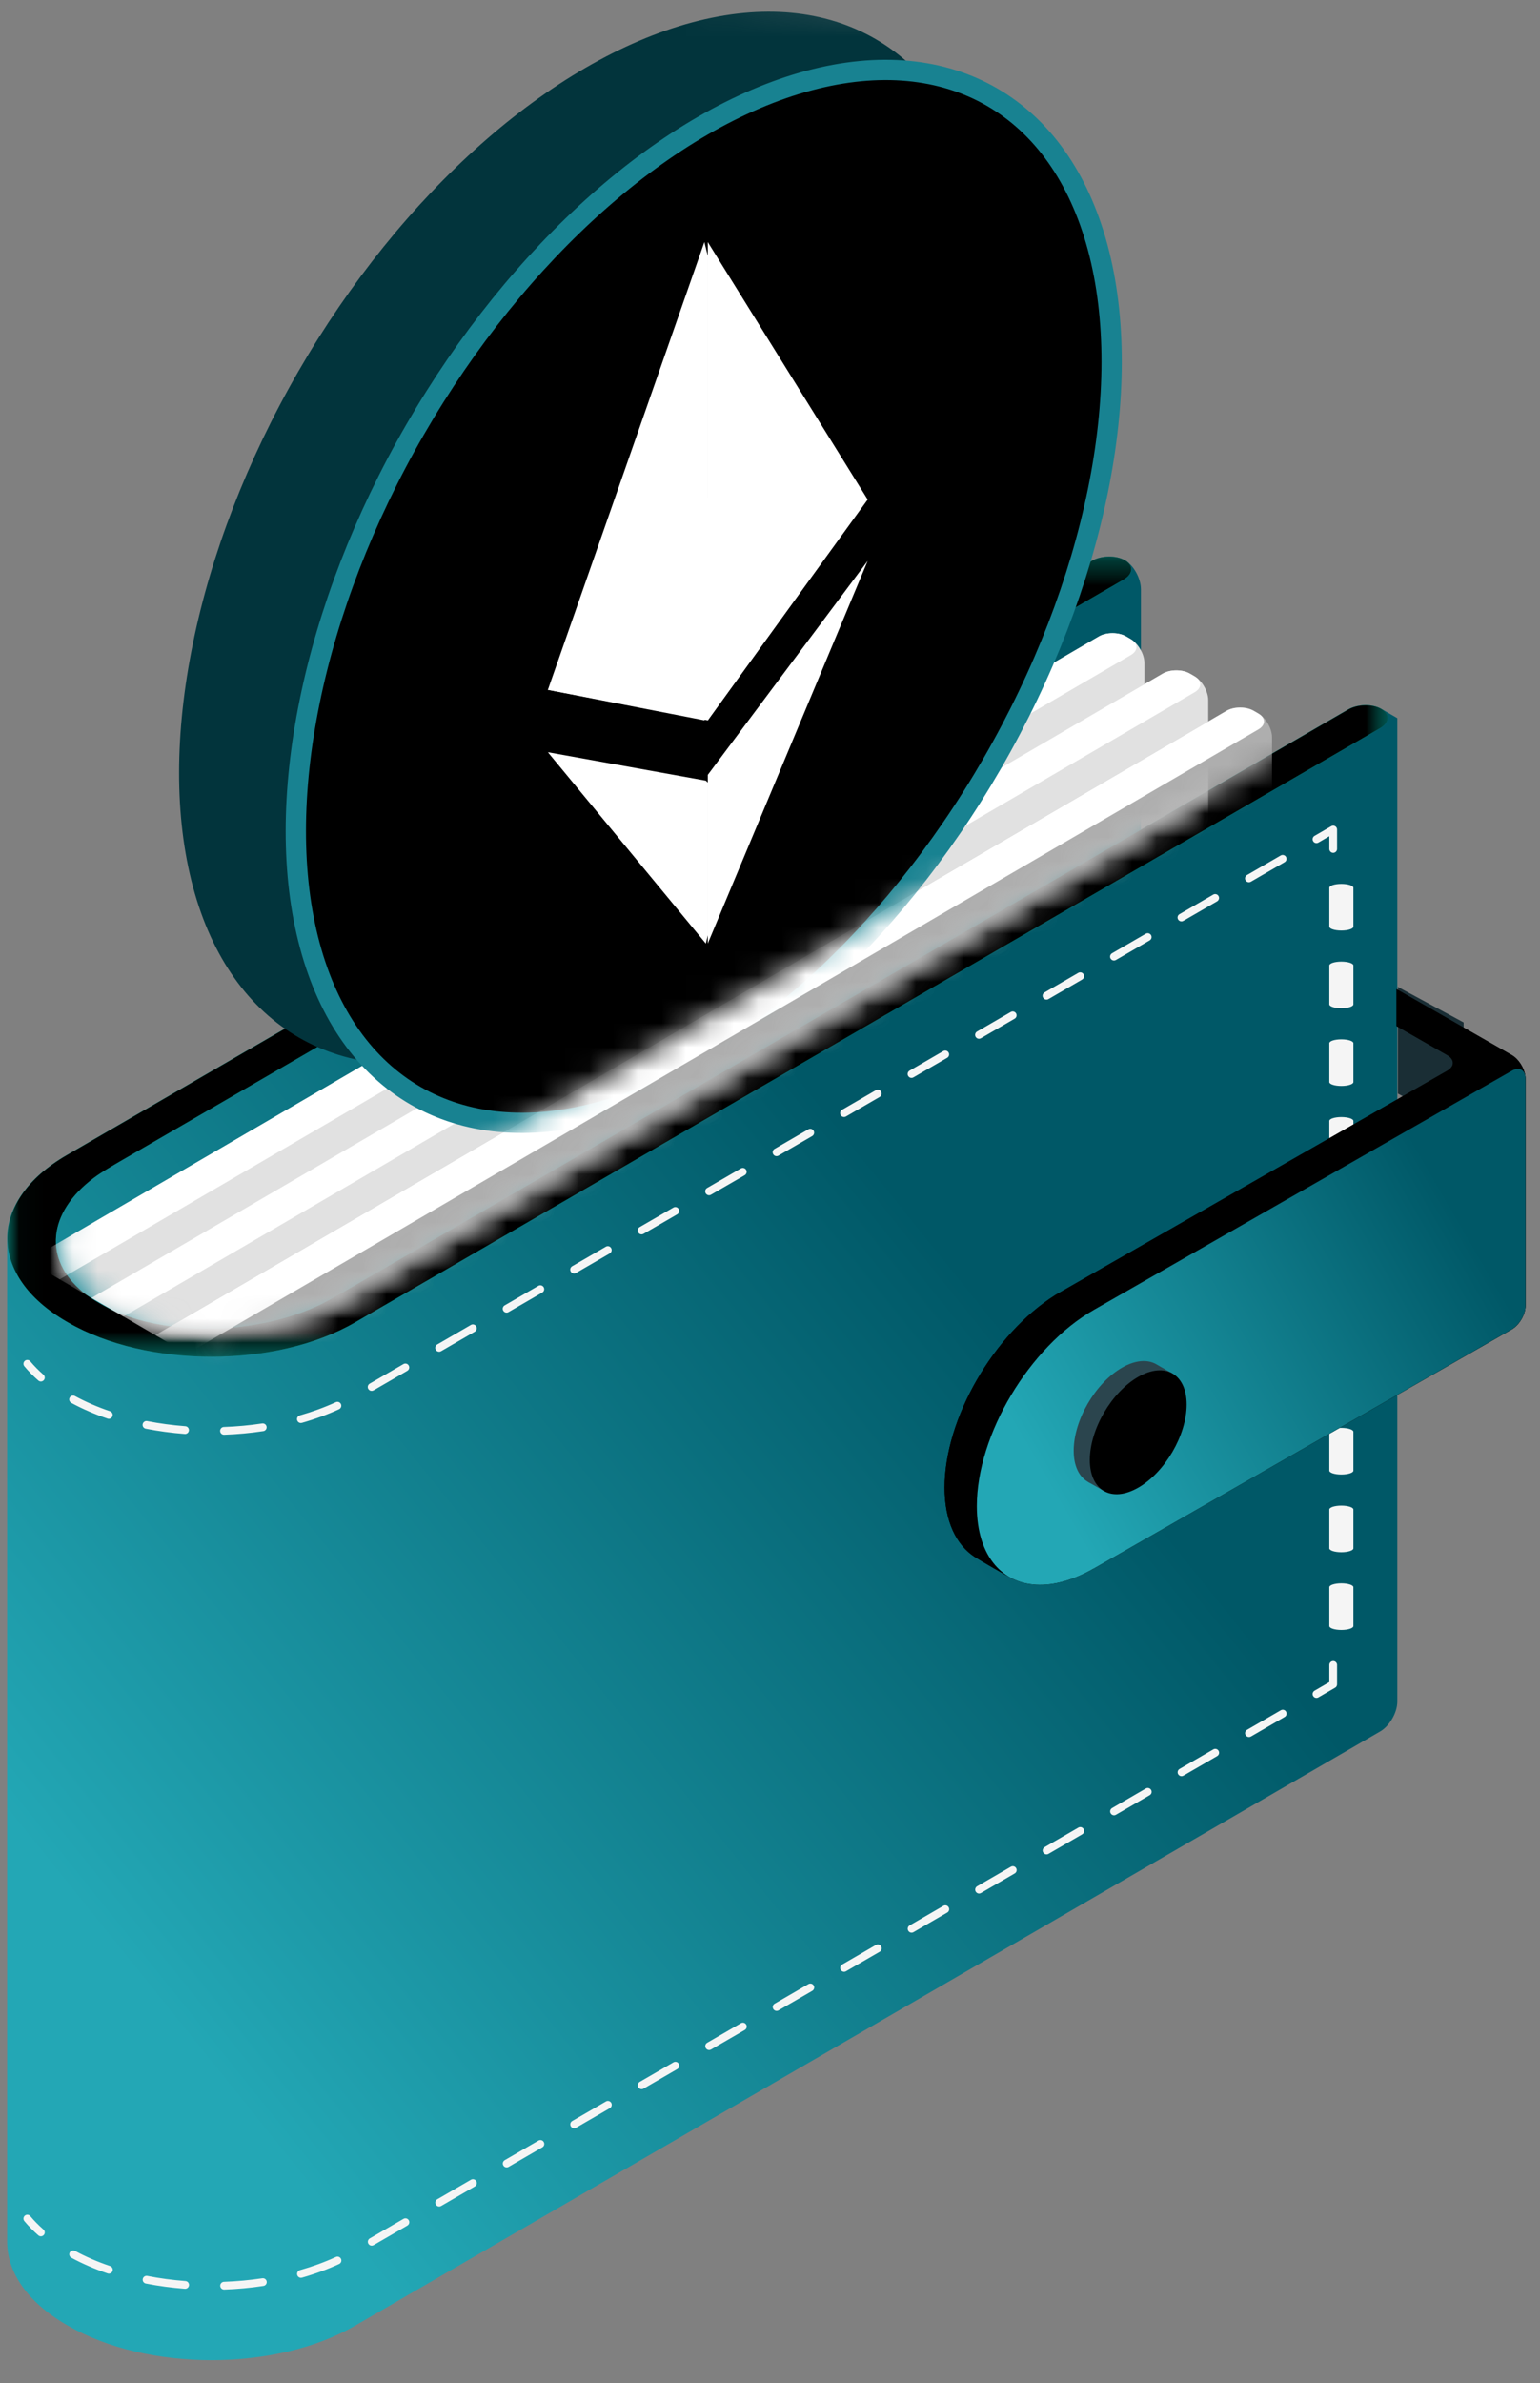 <?xml version="1.0" encoding="UTF-8"?>
<svg width="64px" height="99px" viewBox="0 0 64 99" version="1.1" xmlns="http://www.w3.org/2000/svg" xmlns:xlink="http://www.w3.org/1999/xlink">
    <rect x="0" y="0" width="64" height="99" fill="#808080" stroke="none"/>
    <!-- Generator: Sketch 55.2 (78181) - https://sketchapp.com -->
    <title>Group</title>
    <desc>Created with Sketch.</desc>
    <defs>
        <linearGradient x1="79.727%" y1="50%" x2="32.641%" y2="100%" id="linearGradient-1">
            <stop stop-color="#005867" offset="0%"></stop>
            <stop stop-color="#23A7B5" offset="100%"></stop>
        </linearGradient>
        <polygon id="path-2" points="0.026 0.301 57.386 0.301 57.386 33.542 0.026 33.542"></polygon>
        <polygon id="path-4" points="0.026 0.301 57.386 0.301 57.386 33.542 0.026 33.542"></polygon>
        <path d="M44.297,0.929 L3.065,24.952 C2.677,25.179 2.04,25.541 1.678,25.815 L1.678,25.815 C-0.235,27.264 -0.408,29.197 1.24,30.564 L1.24,30.564 C1.59,30.854 2.23,31.22 2.644,31.395 L2.644,31.395 C5.01,32.393 8.396,32.29 10.915,31.144 L10.915,31.144 C11.326,30.956 11.956,30.587 12.348,30.36 L12.348,30.36 L53.578,6.337 L45.002,1.341 C45.002,0.936 44.764,0.461 44.453,0.215 L44.453,0.215 C44.695,0.429 44.64,0.729 44.297,0.929" id="path-6"></path>
        <path d="M44.297,0.929 L3.065,24.952 C2.677,25.179 2.04,25.541 1.678,25.815 L1.678,25.815 C-0.235,27.264 -0.408,29.197 1.24,30.564 L1.24,30.564 C1.59,30.854 2.23,31.22 2.644,31.395 L2.644,31.395 C5.01,32.393 8.396,32.29 10.915,31.144 L10.915,31.144 C11.326,30.956 11.956,30.587 12.348,30.36 L12.348,30.36 L53.578,6.337 L45.002,1.341 C45.002,0.936 44.764,0.461 44.453,0.215 L44.453,0.215 C44.695,0.429 44.64,0.729 44.297,0.929" id="path-8"></path>
        <path d="M44.297,0.929 L3.065,24.952 C2.677,25.179 2.04,25.541 1.678,25.815 L1.678,25.815 C-0.235,27.264 -0.408,29.197 1.24,30.564 L1.24,30.564 C1.59,30.854 2.23,31.22 2.644,31.395 L2.644,31.395 C5.01,32.393 8.396,32.29 10.915,31.144 L10.915,31.144 C11.326,30.956 11.956,30.587 12.348,30.36 L12.348,30.36 L53.578,6.337 L45.002,1.341 C45.002,0.936 44.764,0.461 44.453,0.215 L44.453,0.215 C44.695,0.429 44.64,0.729 44.297,0.929" id="path-10"></path>
        <path d="M3.065,24.952 C2.677,25.179 2.04,25.541 1.678,25.815 C-0.235,27.264 -0.408,29.197 1.24,30.564 C1.59,30.854 2.23,31.22 2.644,31.395 C5.01,32.393 8.396,32.29 10.915,31.144 C11.326,30.956 11.956,30.587 12.348,30.36 L53.578,6.337 L45.002,1.341 C45.002,0.936 44.764,0.461 44.453,0.215 C44.695,0.429 44.64,0.729 44.297,0.929 L3.065,24.952 Z" id="path-12"></path>
        <path d="M44.297,0.929 L3.065,24.952 C2.677,25.179 2.04,25.541 1.678,25.815 L1.678,25.815 C-0.235,27.264 -0.408,29.197 1.24,30.564 L1.24,30.564 C1.59,30.854 2.23,31.22 2.644,31.395 L2.644,31.395 C5.01,32.393 8.396,32.29 10.915,31.144 L10.915,31.144 C11.326,30.956 11.956,30.587 12.348,30.36 L12.348,30.36 L53.578,6.337 L45.002,1.341 C45.002,0.936 44.764,0.461 44.453,0.215 L44.453,0.215 C44.695,0.429 44.64,0.729 44.297,0.929" id="path-14"></path>
        <path d="M3.065,24.952 C2.677,25.179 2.04,25.541 1.678,25.815 C-0.235,27.264 -0.408,29.197 1.24,30.564 C1.59,30.854 2.23,31.22 2.644,31.395 C5.01,32.393 8.396,32.29 10.915,31.144 C11.326,30.956 11.956,30.587 12.348,30.36 L53.578,6.337 L45.002,1.341 C45.002,0.936 44.764,0.461 44.453,0.215 C44.695,0.429 44.64,0.729 44.297,0.929 L3.065,24.952 Z" id="path-16"></path>
        <linearGradient x1="100%" y1="50%" x2="20.803%" y2="94.165%" id="linearGradient-18">
            <stop stop-color="#005867" offset="0%"></stop>
            <stop stop-color="#23A7B5" offset="100%"></stop>
        </linearGradient>
        <path d="M15.081,53.861 L53.881,31.357 L56.864,1.728 L2.495,0.139 C0.964,33.437 0.199,50.086 0.199,50.086 C0.199,50.086 5.159,51.344 15.081,53.861 Z" id="path-19"></path>
    </defs>
    <g id="K-site-6" stroke="none" stroke-width="1" fill="none" fill-rule="evenodd">
        <g id="Krystal" transform="translate(-346, -1966)">
            <g id="Group" transform="translate(342, 1965)">
                <g id="Group-85" transform="translate(4.277, 23.821)">
                    <polygon id="Fill-3" fill="#1A2E35" points="57.818 18.178 60.549 19.654 60.549 24.086 57.818 22.609"></polygon>
                    <g id="Group-26" transform="translate(0.004, 0)">
                        <path d="M55.747,6.654 L47.134,11.645 L47.134,1.662 C47.134,1.208 46.836,0.667 46.468,0.454 C46.1,0.241 45.484,0.252 45.092,0.479 L2.486,25.17 C0.839,26.124 0.016,27.375 0.016,28.626 L0.016,70.305 C0.016,71.555 0.839,72.806 2.486,73.76 L2.547,73.795 C5.84,75.704 11.179,75.704 14.473,73.795 L57.079,49.105 C57.469,48.878 57.789,48.323 57.789,47.871 L57.789,7.014 C57.789,7.014 57.455,6.822 57.123,6.628 C56.755,6.415 56.139,6.427 55.747,6.654" id="Fill-4" fill="url(#linearGradient-1)"></path>
                        <g id="Group-8">
                            <mask id="mask-3" fill="white">
                                <use xlink:href="#path-2"></use>
                            </mask>
                            <g id="Clip-7"></g>
                            <path d="M2.486,32.081 C-0.794,30.181 -0.794,27.071 2.486,25.17 L45.092,0.479 C45.484,0.252 46.1,0.24 46.468,0.454 C46.836,0.667 46.816,1.024 46.424,1.251 L5.008,25.252 C4.615,25.479 3.975,25.842 3.613,26.115 C1.691,27.564 1.516,29.496 3.173,30.862 C3.523,31.15 4.165,31.515 4.583,31.691 C6.959,32.686 10.362,32.586 12.891,31.441 C13.304,31.254 13.938,30.883 14.33,30.655 L55.747,6.654 C56.139,6.427 56.755,6.415 57.123,6.628 C57.491,6.841 57.471,7.199 57.079,7.426 L14.473,32.116 C11.193,34.017 5.826,34.017 2.547,32.116 L2.486,32.081 Z" id="Fill-6" fill="#00DFBF" mask="url(#mask-3)"></path>
                        </g>
                        <g id="Group-11">
                            <mask id="mask-5" fill="white">
                                <use xlink:href="#path-4"></use>
                            </mask>
                            <g id="Clip-10"></g>
                            <path d="M2.486,32.081 C-0.794,30.181 -0.794,27.071 2.486,25.17 L45.092,0.479 C45.484,0.252 46.1,0.24 46.468,0.454 C46.836,0.667 46.816,1.024 46.424,1.251 L5.008,25.252 C4.615,25.479 3.975,25.842 3.613,26.115 C1.691,27.564 1.516,29.496 3.173,30.862 C3.523,31.15 4.165,31.515 4.583,31.691 C6.959,32.686 10.362,32.586 12.891,31.441 C13.304,31.254 13.938,30.883 14.33,30.655 L55.747,6.654 C56.139,6.427 56.755,6.415 57.123,6.628 C57.491,6.841 57.471,7.199 57.079,7.426 L14.473,32.116 C11.193,34.017 5.826,34.017 2.547,32.116 L2.486,32.081 Z" id="Fill-9" fill="#000000" mask="url(#mask-5)"></path>
                        </g>
                        <path d="M1.418,34.569 C1.381,34.569 1.343,34.556 1.313,34.529 C1.097,34.341 0.901,34.142 0.731,33.938 C0.675,33.87 0.684,33.769 0.751,33.711 C0.819,33.654 0.92,33.663 0.978,33.732 C1.137,33.922 1.32,34.109 1.523,34.286 C1.59,34.344 1.598,34.446 1.539,34.513 C1.507,34.55 1.463,34.569 1.418,34.569" id="Fill-12" fill="#F5F5F5"></path>
                        <path d="M51.622,13.83 C51.567,13.83 51.513,13.802 51.483,13.75 C51.439,13.673 51.465,13.574 51.542,13.53 L52.944,12.717 C53.021,12.673 53.119,12.699 53.163,12.776 C53.208,12.853 53.182,12.952 53.105,12.996 L51.702,13.809 C51.677,13.824 51.65,13.83 51.622,13.83 M48.818,15.456 C48.763,15.456 48.708,15.427 48.679,15.375 C48.634,15.298 48.66,15.2 48.738,15.155 L50.14,14.342 C50.216,14.298 50.315,14.324 50.359,14.401 C50.404,14.478 50.377,14.577 50.3,14.622 L48.898,15.434 C48.873,15.449 48.845,15.456 48.818,15.456 M46.013,17.081 C45.958,17.081 45.903,17.052 45.874,17.001 C45.829,16.924 45.856,16.825 45.933,16.78 L47.335,15.968 C47.411,15.923 47.51,15.949 47.555,16.027 C47.599,16.104 47.573,16.202 47.495,16.247 L46.093,17.06 C46.068,17.074 46.04,17.081 46.013,17.081 M43.209,18.706 C43.153,18.706 43.099,18.678 43.07,18.626 C43.025,18.549 43.051,18.45 43.129,18.406 L44.531,17.593 C44.608,17.549 44.705,17.574 44.75,17.652 C44.795,17.729 44.768,17.827 44.691,17.872 L43.289,18.685 C43.264,18.7 43.236,18.706 43.209,18.706 M40.404,20.332 C40.349,20.332 40.294,20.303 40.265,20.251 C40.221,20.174 40.247,20.076 40.324,20.031 L41.726,19.218 C41.803,19.174 41.9,19.2 41.945,19.277 C41.99,19.354 41.963,19.453 41.887,19.497 L40.484,20.31 C40.459,20.325 40.431,20.332 40.404,20.332 M37.599,21.957 C37.544,21.957 37.49,21.928 37.46,21.876 C37.416,21.799 37.443,21.701 37.519,21.656 L38.921,20.843 C38.998,20.799 39.097,20.825 39.141,20.902 C39.185,20.98 39.159,21.078 39.082,21.123 L37.68,21.935 C37.654,21.95 37.627,21.957 37.599,21.957 M34.795,23.582 C34.739,23.582 34.686,23.554 34.656,23.502 C34.612,23.425 34.638,23.326 34.715,23.281 L36.117,22.469 C36.193,22.424 36.292,22.45 36.336,22.528 C36.381,22.605 36.354,22.703 36.278,22.748 L34.875,23.561 C34.85,23.575 34.822,23.582 34.795,23.582 M31.99,25.208 C31.935,25.208 31.881,25.179 31.851,25.127 C31.807,25.05 31.834,24.951 31.91,24.907 L33.312,24.094 C33.388,24.049 33.487,24.076 33.532,24.153 C33.576,24.23 33.549,24.329 33.473,24.373 L32.071,25.186 C32.045,25.201 32.018,25.208 31.99,25.208 M29.185,26.833 C29.13,26.833 29.077,26.804 29.047,26.752 C29.002,26.675 29.028,26.577 29.105,26.532 L30.508,25.719 C30.585,25.675 30.683,25.701 30.727,25.778 C30.771,25.855 30.745,25.954 30.668,25.999 L29.266,26.811 C29.24,26.826 29.213,26.833 29.185,26.833 M26.381,28.458 C26.326,28.458 26.272,28.429 26.242,28.377 C26.198,28.3 26.224,28.202 26.301,28.157 L27.703,27.345 C27.78,27.3 27.879,27.326 27.923,27.404 C27.967,27.481 27.941,27.579 27.864,27.624 L26.462,28.436 C26.436,28.451 26.408,28.458 26.381,28.458 M23.577,30.083 C23.522,30.083 23.467,30.055 23.438,30.003 C23.393,29.926 23.42,29.827 23.496,29.782 L24.898,28.97 C24.975,28.925 25.074,28.951 25.118,29.029 C25.162,29.106 25.136,29.205 25.059,29.249 L23.657,30.062 C23.632,30.076 23.604,30.083 23.577,30.083 M20.772,31.709 C20.717,31.709 20.663,31.68 20.633,31.628 C20.588,31.551 20.615,31.452 20.692,31.408 L22.094,30.595 C22.17,30.551 22.269,30.577 22.313,30.654 C22.358,30.731 22.332,30.83 22.254,30.874 L20.852,31.687 C20.827,31.702 20.799,31.709 20.772,31.709 M17.968,33.334 C17.912,33.334 17.858,33.305 17.829,33.253 C17.784,33.176 17.81,33.078 17.887,33.033 L19.289,32.22 C19.366,32.176 19.464,32.202 19.509,32.279 C19.553,32.356 19.527,32.455 19.45,32.5 L18.048,33.312 C18.022,33.327 17.995,33.334 17.968,33.334 M15.163,34.959 C15.108,34.959 15.053,34.93 15.024,34.879 C14.979,34.801 15.006,34.703 15.083,34.658 L16.485,33.846 C16.562,33.801 16.66,33.827 16.704,33.905 C16.749,33.982 16.722,34.081 16.646,34.125 L15.243,34.938 C15.218,34.952 15.19,34.959 15.163,34.959 M4.241,36.12 C4.224,36.12 4.207,36.117 4.19,36.111 C3.65,35.928 3.142,35.708 2.68,35.457 C2.602,35.415 2.573,35.317 2.615,35.239 C2.657,35.16 2.756,35.131 2.832,35.174 C3.279,35.415 3.77,35.628 4.293,35.806 C4.377,35.834 4.422,35.926 4.394,36.01 C4.371,36.077 4.308,36.12 4.241,36.12 M12.222,36.293 C12.152,36.293 12.088,36.247 12.068,36.176 C12.043,36.09 12.093,36.001 12.179,35.977 C12.709,35.826 13.212,35.642 13.675,35.429 C13.755,35.392 13.851,35.427 13.888,35.508 C13.925,35.589 13.889,35.685 13.809,35.722 C13.331,35.942 12.812,36.132 12.266,36.287 C12.251,36.291 12.237,36.293 12.222,36.293 M7.41,36.749 C7.406,36.749 7.402,36.749 7.397,36.748 C6.846,36.706 6.3,36.633 5.775,36.53 C5.688,36.513 5.631,36.429 5.648,36.342 C5.665,36.254 5.75,36.196 5.837,36.214 C6.349,36.314 6.883,36.386 7.422,36.427 C7.51,36.434 7.576,36.511 7.57,36.6 C7.563,36.685 7.493,36.749 7.41,36.749 M9.028,36.781 C8.942,36.781 8.87,36.713 8.867,36.626 C8.864,36.537 8.933,36.462 9.022,36.459 C9.56,36.44 10.096,36.391 10.616,36.312 C10.704,36.301 10.785,36.36 10.798,36.448 C10.811,36.536 10.751,36.618 10.663,36.631 C10.132,36.711 9.584,36.762 9.034,36.781 C9.032,36.781 9.03,36.781 9.028,36.781" id="Fill-14" fill="#F5F5F5"></path>
                        <path d="M55.125,12.607 C55.037,12.607 54.964,12.534 54.964,12.445 L54.964,11.919 L54.51,12.182 C54.433,12.226 54.334,12.2 54.291,12.123 C54.246,12.046 54.273,11.947 54.349,11.903 L55.045,11.5 C55.094,11.471 55.156,11.471 55.205,11.5 C55.255,11.528 55.286,11.582 55.286,11.639 L55.286,12.445 C55.286,12.534 55.214,12.607 55.125,12.607" id="Fill-16" fill="#F5F5F5"></path>
                        <path d="M55.464,15.835 C55.189,15.835 54.964,15.763 54.964,15.674 L54.964,14.059 C54.964,13.97 55.189,13.898 55.464,13.898 C55.74,13.898 55.964,13.97 55.964,14.059 L55.964,15.674 C55.964,15.763 55.74,15.835 55.464,15.835 M55.464,19.063 C55.189,19.063 54.964,18.991 54.964,18.902 L54.964,17.288 C54.964,17.199 55.189,17.127 55.464,17.127 C55.74,17.127 55.964,17.199 55.964,17.288 L55.964,18.902 C55.964,18.991 55.74,19.063 55.464,19.063 M55.464,22.292 C55.189,22.292 54.964,22.22 54.964,22.131 L54.964,20.516 C54.964,20.427 55.189,20.355 55.464,20.355 C55.74,20.355 55.964,20.427 55.964,20.516 L55.964,22.131 C55.964,22.22 55.74,22.292 55.464,22.292 M55.464,25.52 C55.189,25.52 54.964,25.448 54.964,25.359 L54.964,23.745 C54.964,23.656 55.189,23.584 55.464,23.584 C55.74,23.584 55.964,23.656 55.964,23.745 L55.964,25.359 C55.964,25.448 55.74,25.52 55.464,25.52 M55.464,28.749 C55.189,28.749 54.964,28.677 54.964,28.587 L54.964,26.973 C54.964,26.884 55.189,26.812 55.464,26.812 C55.74,26.812 55.964,26.884 55.964,26.973 L55.964,28.587 C55.964,28.677 55.74,28.749 55.464,28.749 M55.464,31.977 C55.189,31.977 54.964,31.905 54.964,31.816 L54.964,30.202 C54.964,30.113 55.189,30.04 55.464,30.04 C55.74,30.04 55.964,30.113 55.964,30.202 L55.964,31.816 C55.964,31.905 55.74,31.977 55.464,31.977 M55.464,35.206 C55.189,35.206 54.964,35.133 54.964,35.044 L54.964,33.43 C54.964,33.341 55.189,33.269 55.464,33.269 C55.74,33.269 55.964,33.341 55.964,33.43 L55.964,35.044 C55.964,35.133 55.74,35.206 55.464,35.206 M55.464,38.434 C55.189,38.434 54.964,38.362 54.964,38.273 L54.964,36.659 C54.964,36.569 55.189,36.497 55.464,36.497 C55.74,36.497 55.964,36.569 55.964,36.659 L55.964,38.273 C55.964,38.362 55.74,38.434 55.464,38.434 M55.464,41.662 C55.189,41.662 54.964,41.59 54.964,41.501 L54.964,39.887 C54.964,39.798 55.189,39.726 55.464,39.726 C55.74,39.726 55.964,39.798 55.964,39.887 L55.964,41.501 C55.964,41.59 55.74,41.662 55.464,41.662 M55.464,44.891 C55.189,44.891 54.964,44.819 54.964,44.73 L54.964,43.115 C54.964,43.026 55.189,42.954 55.464,42.954 C55.74,42.954 55.964,43.026 55.964,43.115 L55.964,44.73 C55.964,44.819 55.74,44.891 55.464,44.891" id="Fill-18" fill="#F5F5F5"></path>
                        <path d="M54.43,47.714 C54.374,47.714 54.32,47.685 54.291,47.633 C54.246,47.556 54.273,47.458 54.349,47.413 L54.964,47.057 L54.964,46.344 C54.964,46.255 55.037,46.183 55.125,46.183 C55.214,46.183 55.286,46.255 55.286,46.344 L55.286,47.15 C55.286,47.207 55.255,47.261 55.205,47.289 L54.51,47.692 C54.485,47.707 54.457,47.714 54.43,47.714" id="Fill-20" fill="#F5F5F5"></path>
                        <path d="M51.625,49.339 C51.57,49.339 51.516,49.31 51.486,49.259 C51.442,49.181 51.468,49.083 51.545,49.038 L52.947,48.226 C53.024,48.181 53.122,48.207 53.166,48.285 C53.211,48.362 53.185,48.46 53.108,48.505 L51.706,49.318 C51.68,49.332 51.652,49.339 51.625,49.339 L51.625,49.339 Z M48.821,50.965 C48.766,50.965 48.711,50.936 48.682,50.884 C48.637,50.807 48.664,50.708 48.74,50.664 L50.143,49.851 C50.219,49.806 50.318,49.833 50.362,49.91 C50.406,49.987 50.38,50.086 50.304,50.13 L48.901,50.943 C48.875,50.958 48.848,50.965 48.821,50.965 L48.821,50.965 Z M46.016,52.59 C45.961,52.59 45.907,52.561 45.877,52.509 C45.833,52.432 45.859,52.334 45.936,52.289 L47.338,51.476 C47.414,51.432 47.513,51.458 47.557,51.535 C47.602,51.612 47.576,51.711 47.498,51.755 L46.096,52.568 C46.071,52.583 46.044,52.59 46.016,52.59 L46.016,52.59 Z M43.212,54.215 C43.156,54.215 43.102,54.186 43.073,54.134 C43.028,54.057 43.054,53.959 43.131,53.914 L44.534,53.101 C44.61,53.057 44.708,53.083 44.753,53.161 C44.797,53.238 44.771,53.336 44.694,53.381 L43.292,54.193 C43.267,54.208 43.239,54.215 43.212,54.215 L43.212,54.215 Z M40.407,55.841 C40.352,55.841 40.297,55.811 40.268,55.76 C40.223,55.683 40.25,55.584 40.326,55.539 L41.729,54.727 C41.806,54.682 41.904,54.708 41.948,54.786 C41.993,54.863 41.966,54.961 41.889,55.006 L40.487,55.819 C40.462,55.833 40.434,55.841 40.407,55.841 L40.407,55.841 Z M37.603,57.466 C37.547,57.466 37.493,57.437 37.464,57.385 C37.419,57.308 37.445,57.209 37.522,57.165 L38.924,56.352 C39.001,56.307 39.099,56.333 39.143,56.411 C39.188,56.488 39.162,56.587 39.085,56.631 L37.683,57.444 C37.658,57.459 37.63,57.466 37.603,57.466 L37.603,57.466 Z M34.798,59.091 C34.743,59.091 34.688,59.062 34.659,59.01 C34.614,58.933 34.64,58.835 34.718,58.79 L36.12,57.977 C36.196,57.933 36.295,57.959 36.339,58.037 C36.384,58.114 36.357,58.212 36.281,58.257 L34.878,59.069 C34.853,59.084 34.825,59.091 34.798,59.091 L34.798,59.091 Z M31.993,60.716 C31.938,60.716 31.884,60.687 31.854,60.636 C31.81,60.558 31.836,60.46 31.913,60.416 L33.315,59.603 C33.392,59.558 33.49,59.584 33.535,59.662 C33.579,59.739 33.553,59.837 33.476,59.882 L32.073,60.694 C32.048,60.709 32.021,60.716 31.993,60.716 L31.993,60.716 Z M29.189,62.342 C29.133,62.342 29.079,62.313 29.05,62.261 C29.005,62.184 29.031,62.086 29.108,62.041 L30.511,61.228 C30.588,61.183 30.686,61.21 30.73,61.287 C30.774,61.364 30.748,61.463 30.671,61.508 L29.269,62.32 C29.243,62.334 29.216,62.342 29.189,62.342 L29.189,62.342 Z M26.384,63.967 C26.329,63.967 26.274,63.938 26.245,63.886 C26.201,63.809 26.227,63.711 26.304,63.666 L27.706,62.854 C27.783,62.809 27.882,62.835 27.926,62.913 C27.97,62.99 27.944,63.088 27.867,63.132 L26.464,63.945 C26.439,63.96 26.411,63.967 26.384,63.967 L26.384,63.967 Z M23.58,65.592 C23.524,65.592 23.47,65.563 23.441,65.511 C23.396,65.434 23.422,65.336 23.499,65.291 L24.901,64.479 C24.978,64.434 25.077,64.461 25.121,64.537 C25.165,64.615 25.139,64.713 25.062,64.758 L23.66,65.57 C23.635,65.585 23.607,65.592 23.58,65.592 L23.58,65.592 Z M20.775,67.217 C20.72,67.217 20.665,67.189 20.636,67.137 C20.591,67.06 20.618,66.961 20.695,66.917 L22.097,66.104 C22.173,66.059 22.272,66.085 22.316,66.163 C22.361,66.24 22.335,66.339 22.257,66.383 L20.855,67.196 C20.83,67.211 20.802,67.217 20.775,67.217 L20.775,67.217 Z M17.97,68.843 C17.915,68.843 17.861,68.814 17.832,68.762 C17.787,68.685 17.813,68.586 17.89,68.542 L19.292,67.729 C19.369,67.685 19.467,67.711 19.512,67.788 C19.556,67.865 19.53,67.964 19.453,68.009 L18.051,68.821 C18.025,68.836 17.998,68.843 17.97,68.843 L17.97,68.843 Z M15.166,70.468 C15.111,70.468 15.057,70.439 15.027,70.388 C14.983,70.31 15.009,70.211 15.086,70.167 L16.488,69.354 C16.564,69.31 16.663,69.336 16.707,69.414 C16.751,69.491 16.725,69.589 16.648,69.634 L15.246,70.446 C15.221,70.461 15.193,70.468 15.166,70.468 L15.166,70.468 Z M4.245,71.631 C4.228,71.631 4.21,71.628 4.193,71.623 C3.652,71.439 3.144,71.219 2.683,70.969 C2.605,70.927 2.576,70.83 2.617,70.751 C2.66,70.672 2.758,70.644 2.835,70.685 C3.281,70.927 3.772,71.139 4.296,71.317 C4.38,71.346 4.425,71.438 4.397,71.522 C4.374,71.589 4.311,71.631 4.245,71.631 L4.245,71.631 Z M12.226,71.803 C12.156,71.803 12.091,71.756 12.071,71.686 C12.047,71.6 12.096,71.511 12.182,71.486 C12.713,71.335 13.216,71.151 13.678,70.938 C13.757,70.9 13.854,70.937 13.891,71.017 C13.928,71.099 13.893,71.194 13.812,71.231 C13.335,71.451 12.816,71.641 12.27,71.797 C12.255,71.801 12.24,71.803 12.226,71.803 L12.226,71.803 Z M7.414,72.26 C7.41,72.26 7.406,72.26 7.402,72.26 C6.851,72.218 6.305,72.145 5.779,72.042 C5.692,72.025 5.635,71.94 5.652,71.853 C5.668,71.765 5.753,71.709 5.84,71.725 C6.354,71.826 6.887,71.897 7.425,71.938 C7.514,71.945 7.58,72.022 7.574,72.111 C7.567,72.195 7.497,72.26 7.414,72.26 L7.414,72.26 Z M9.032,72.292 C8.946,72.292 8.875,72.224 8.871,72.136 C8.868,72.048 8.938,71.973 9.026,71.97 C9.563,71.951 10.099,71.901 10.62,71.823 C10.708,71.811 10.79,71.87 10.802,71.958 C10.816,72.046 10.755,72.128 10.667,72.141 C10.135,72.222 9.586,72.273 9.038,72.292 L9.032,72.292 Z" id="Fill-22" fill="#F5F5F5"></path>
                        <path d="M1.418,70.079 C1.381,70.079 1.343,70.066 1.313,70.04 C1.097,69.852 0.901,69.653 0.731,69.449 C0.675,69.381 0.684,69.279 0.751,69.222 C0.819,69.165 0.92,69.173 0.978,69.242 C1.137,69.432 1.32,69.619 1.523,69.796 C1.59,69.855 1.598,69.956 1.54,70.023 C1.507,70.06 1.463,70.079 1.418,70.079" id="Fill-24" fill="#F5F5F5"></path>
                    </g>
                    <g id="Group-45" transform="translate(2.28, 0.454)">
                        <g id="Group-29">
                            <mask id="mask-7" fill="white">
                                <use xlink:href="#path-6"></use>
                            </mask>
                            <g id="Clip-28"></g>
                            <path d="M45.003,9.129 L45.003,4.267 C45.003,3.903 44.75,3.461 44.438,3.279 L44.242,3.165 C43.93,2.983 43.424,2.983 43.112,3.165 L-1.403,29.1 L5.227,32.962 L44.438,10.117 C44.75,9.936 45.003,9.493 45.003,9.129" id="Fill-27" fill="#E1E1E1" mask="url(#mask-7)"></path>
                        </g>
                        <g id="Group-32">
                            <mask id="mask-9" fill="white">
                                <use xlink:href="#path-8"></use>
                            </mask>
                            <g id="Clip-31"></g>
                            <path d="M-1.403,29.1 L-0.076,29.873 L44.438,3.938 C44.75,3.756 44.75,3.461 44.438,3.279 L44.242,3.165 C43.93,2.983 43.424,2.983 43.112,3.165 L-1.403,29.1 Z" id="Fill-30" fill="#FFFFFF" mask="url(#mask-9)"></path>
                        </g>
                        <g id="Group-35">
                            <mask id="mask-11" fill="white">
                                <use xlink:href="#path-10"></use>
                            </mask>
                            <g id="Clip-34"></g>
                            <path d="M47.655,5.812 C47.655,5.448 47.402,5.005 47.09,4.824 L46.894,4.71 C46.582,4.528 46.076,4.528 45.764,4.71 L1.249,30.645 L7.878,34.507 L47.09,11.662 C47.402,11.48 47.655,11.038 47.655,10.674 L47.655,5.812 Z" id="Fill-33" fill="#E1E1E1" mask="url(#mask-11)"></path>
                        </g>
                        <g id="Group-38">
                            <mask id="mask-13" fill="white">
                                <use xlink:href="#path-12"></use>
                            </mask>
                            <g id="Clip-37"></g>
                            <path d="M1.249,30.645 L2.575,31.417 L47.09,5.482 C47.402,5.301 47.402,5.006 47.09,4.824 L46.894,4.71 C46.582,4.528 46.076,4.528 45.764,4.71 L1.249,30.645 Z" id="Fill-36" fill="#FFFFFF" mask="url(#mask-13)"></path>
                        </g>
                        <g id="Group-41">
                            <mask id="mask-15" fill="white">
                                <use xlink:href="#path-14"></use>
                            </mask>
                            <g id="Clip-40"></g>
                            <path d="M50.307,7.356 C50.307,6.992 50.053,6.549 49.741,6.368 L49.546,6.254 C49.234,6.072 48.728,6.072 48.415,6.254 L3.901,32.189 L10.53,36.051 L49.741,13.206 C50.054,13.024 50.307,12.582 50.307,12.218 L50.307,7.356 Z" id="Fill-39" fill="#AEAEAE" mask="url(#mask-15)"></path>
                        </g>
                        <g id="Group-44">
                            <mask id="mask-17" fill="white">
                                <use xlink:href="#path-16"></use>
                            </mask>
                            <g id="Clip-43"></g>
                            <path d="M3.901,32.189 L5.227,32.961 L49.741,7.026 C50.053,6.844 50.053,6.549 49.741,6.368 L49.546,6.254 C49.234,6.072 48.728,6.072 48.415,6.254 L3.901,32.189 Z" id="Fill-42" fill="#FFFFFF" mask="url(#mask-17)"></path>
                        </g>
                    </g>
                    <g id="Group-58" transform="translate(38.698, 18.178)">
                        <path d="M24.423,3.812 L24.423,13.243 C24.423,13.603 24.166,14.045 23.852,14.225 L6.484,24.16 C6.474,24.166 6.461,24.173 6.451,24.176 C5.139,24.919 3.948,25.015 3.076,24.569 C2.812,24.434 1.794,23.847 1.546,23.688 C0.759,23.183 0.28,22.189 0.28,20.797 C0.28,17.925 2.321,14.411 4.886,12.798 L4.889,12.795 L21.168,3.485 C21.201,3.466 21.227,3.446 21.254,3.426 C21.482,3.246 21.452,2.994 21.168,2.831 L19.058,1.624 L19.058,0.09 L23.852,2.831 C24.133,2.991 24.371,3.364 24.414,3.701 C24.42,3.737 24.423,3.776 24.423,3.812" id="Fill-46" fill="#000000"></path>
                        <path d="M24.423,3.812 L24.423,13.243 C24.423,13.603 24.166,14.045 23.852,14.225 L6.484,24.16 C6.474,24.166 6.461,24.173 6.451,24.176 C5.139,24.919 3.948,25.015 3.076,24.569 C2.812,24.434 1.794,23.847 1.546,23.688 C0.759,23.183 0.28,22.189 0.28,20.797 C0.28,17.925 2.321,14.411 4.886,12.798 L4.889,12.795 L21.168,3.485 C21.201,3.466 21.227,3.446 21.254,3.426 C21.482,3.246 21.452,2.994 21.168,2.831 L19.058,1.624 L19.058,0.09 L23.852,2.831 C24.133,2.991 24.371,3.364 24.414,3.701 C24.42,3.737 24.423,3.776 24.423,3.812" id="Fill-48" fill="#000000"></path>
                        <path d="M24.423,3.812 L24.423,13.243 C24.423,13.603 24.166,14.045 23.852,14.225 L6.484,24.16 C6.474,24.166 6.461,24.173 6.451,24.176 C4.741,25.144 3.235,25.014 2.377,24.016 C1.898,23.456 1.62,22.629 1.62,21.569 C1.62,18.602 3.8,14.954 6.484,13.417 L23.083,3.923 L23.852,3.485 C24.133,3.322 24.367,3.42 24.414,3.701 C24.42,3.737 24.423,3.776 24.423,3.812" id="Fill-50" fill="url(#linearGradient-18)"></path>
                        <path d="M5.646,19.268 C5.646,20.539 6.546,21.054 7.658,20.418 C8.769,19.783 9.669,18.237 9.669,16.966 C9.669,15.695 8.768,15.18 7.658,15.815 C6.546,16.451 5.646,17.996 5.646,19.268" id="Fill-52" fill="#2B454E"></path>
                        <polygon id="Fill-54" fill="#2B454E" points="9.739 16.052 9.142 15.715 6.233 20.557 6.916 20.947"></polygon>
                        <path d="M6.316,19.651 C6.316,20.922 7.217,21.438 8.328,20.802 C9.439,20.166 10.34,18.621 10.34,17.35 C10.34,16.078 9.439,15.563 8.328,16.199 C7.217,16.834 6.316,18.38 6.316,19.651" id="Fill-56" fill="#000000"></path>
                    </g>
                </g>
                <mask id="mask-20" fill="white">
                    <use xlink:href="#path-19"></use>
                </mask>
                <g id="Path-4"></g>
                <g id="Group-48" mask="url(#mask-20)">
                    <g transform="translate(30.496, 24.646) scale(-1, 1) translate(-30.496, -24.646) translate(3.619, -4.554)">
                        <g id="Group-16">
                            <ellipse id="Oval" fill="#02343C" transform="translate(28.978, 27.911) rotate(-30) translate(-28.978, -27.911) " cx="28.978" cy="27.911" rx="13.853" ry="23.953"></ellipse>
                            <ellipse id="Oval" stroke="#188291" stroke-width="0.843" fill="#000000" transform="translate(24.127, 30.329) rotate(-30) translate(-24.127, -30.329) " cx="24.127" cy="30.329" rx="13.853" ry="23.953"></ellipse>
                        </g>
                        <g id="Group-48" transform="translate(17.228, 15.603)">
                            <polygon id="Shape" fill="#FFFFFF" fill-rule="nonzero" points="6.873 0.007 6.731 0.576 6.731 19.597 6.873 19.876 13.376 18.61"></polygon>
                            <polygon id="Shape" fill="#FFFFFF" fill-rule="nonzero" points="6.731 0.007 0.086 10.704 6.731 19.876"></polygon>
                            <polygon id="Shape" fill="#FFFFFF" fill-rule="nonzero" points="6.812 22.381 6.731 22.46 6.731 28.806 6.812 29.148 13.376 21.2"></polygon>
                            <polygon id="Shape" fill="#FFFFFF" fill-rule="nonzero" points="6.731 29.148 6.731 22.142 0.086 13.253"></polygon>
                            <polyline id="Shape" fill="#FFFFFF" fill-rule="nonzero" points="13.376 18.604 6.731 10.604 6.731 19.876"></polyline>
                            <polyline id="Shape" fill="#FFFFFF" fill-rule="nonzero" points="0.086 10.664 6.731 19.876 6.731 10.604"></polyline>
                        </g>
                    </g>
                </g>
            </g>
        </g>
    </g>
</svg>